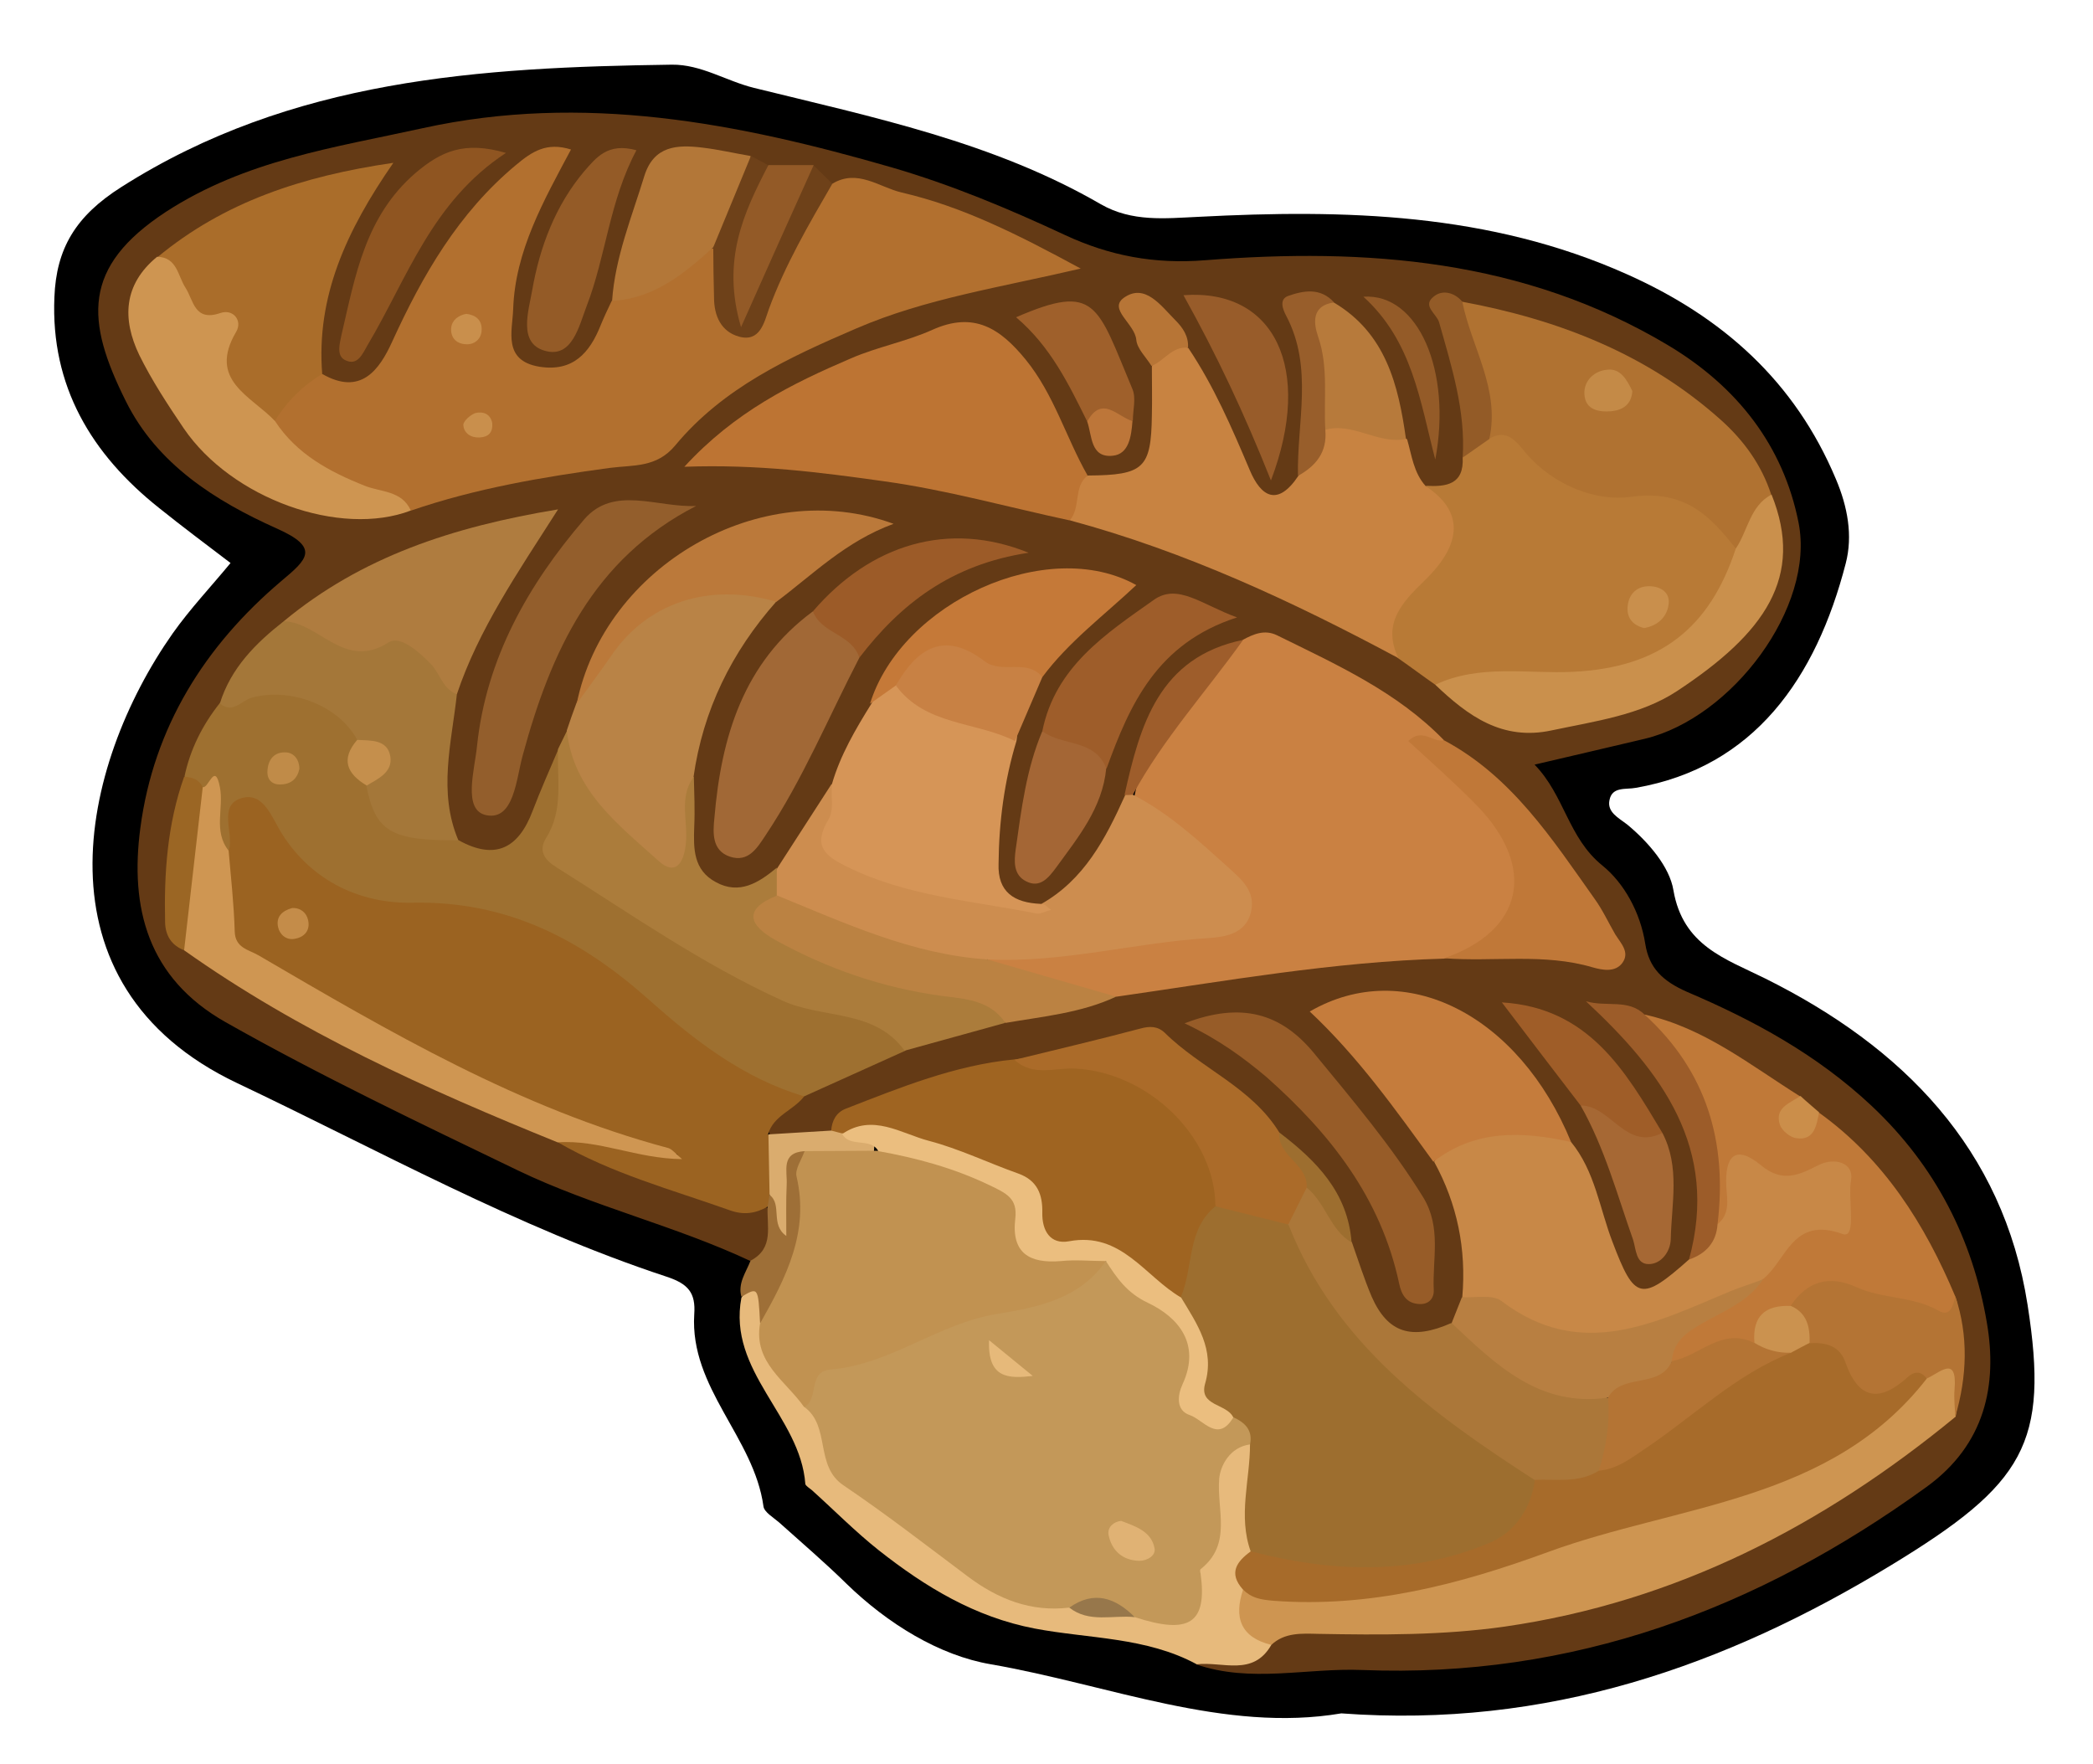 <?xml version="1.0" encoding="utf-8"?>
<!-- Generator: Adobe Illustrator 23.0.2, SVG Export Plug-In . SVG Version: 6.00 Build 0)  -->
<svg version="1.1" id="Camada_1" xmlns="http://www.w3.org/2000/svg" xmlns:xlink="http://www.w3.org/1999/xlink" x="0px" y="0px"
	 viewBox="0 0 55.02 46.37" style="enable-background:new 0 0 55.02 46.37;" xml:space="preserve">
<style type="text/css">
	.st0{fill:#643A15;}
	.st1{fill:#E7BA7C;}
	.st2{fill:#9E6F37;}
	.st3{fill:#B2702F;}
	.st4{fill:#CA8142;}
	.st5{fill:#9B6321;}
	.st6{fill:#9E7030;}
	.st7{fill:#B87A36;}
	.st8{fill:#C88341;}
	.st9{fill:#BD7433;}
	.st10{fill:#C88847;}
	.st11{fill:#9F6421;}
	.st12{fill:#CE9551;}
	.st13{fill:#CD8D4F;}
	.st14{fill:#B07231;}
	.st15{fill:#AB7C3B;}
	.st16{fill:#D69557;}
	.st17{fill:#C07938;}
	.st18{fill:#B98346;}
	.st19{fill:#AA6D2A;}
	.st20{fill:#AB7739;}
	.st21{fill:#C57C3C;}
	.st22{fill:#A47739;}
	.st23{fill:#AF7C3F;}
	.st24{fill:#CF9652;}
	.st25{fill:#CA904C;}
	.st26{fill:#935E2C;}
	.st27{fill:#A16836;}
	.st28{fill:#AB6B29;}
	.st29{fill:#975C28;}
	.st30{fill:#C07838;}
	.st31{fill:#BB793A;}
	.st32{fill:#BB8242;}
	.st33{fill:#C57938;}
	.st34{fill:#B87F41;}
	.st35{fill:#B37738;}
	.st36{fill:#B47434;}
	.st37{fill:#9E5D2A;}
	.st38{fill:#8F5521;}
	.st39{fill:#945B27;}
	.st40{fill:#9C5B28;}
	.st41{fill:#985C2A;}
	.st42{fill:#A46635;}
	.st43{fill:#C88144;}
	.st44{fill:#9C5C29;}
	.st45{fill:#9F5D28;}
	.st46{fill:#B77A3B;}
	.st47{fill:#9F602B;}
	.st48{fill:#A66834;}
	.st49{fill:#6E4119;}
	.st50{fill:#935A27;}
	.st51{fill:#935B27;}
	.st52{fill:#985E2B;}
	.st53{fill:#9E5D2B;}
	.st54{fill:#945B28;}
	.st55{fill:#9B6624;}
	.st56{fill:#B77536;}
	.st57{fill:#DAAC6E;}
	.st58{fill:#9D6E2F;}
	.st59{fill:#BD7639;}
	.st60{fill:#CB8E4A;}
	.st61{fill:#C39859;}
	.st62{fill:#C19251;}
	.st63{fill:#A76B2A;}
	.st64{fill:#97774B;}
	.st65{fill:#C98F4C;}
	.st66{fill:#C48C49;}
	.st67{fill:#C58F4C;}
	.st68{fill:#C08B48;}
	.st69{fill:#EBBE7F;}
	.st70{fill:#C48A47;}
	.st71{fill:#CB924F;}
	.st72{fill:#E0B274;}
	.st73{fill:#E6B97A;}
</style>
<g>
	<path d="M35.26,45.04c-3.07,0.52-6.1-0.75-9.21-1.29c-1.36-0.23-2.72-1.07-3.8-2.12c-0.57-0.56-1.18-1.08-1.77-1.61
		c-0.15-0.13-0.39-0.27-0.41-0.42c-0.25-1.82-1.94-3.11-1.82-5.05c0.04-0.56-0.15-0.8-0.73-0.99c-3.94-1.3-7.56-3.32-11.29-5.09
		c-5.43-2.58-4.13-8.35-1.69-11.82c0.46-0.65,1.01-1.23,1.52-1.85c-0.63-0.48-1.26-0.95-1.87-1.44c-1.79-1.42-2.86-3.21-2.76-5.55
		c0.05-1.27,0.55-2.13,1.77-2.9c4.47-2.84,9.42-3.14,14.46-3.21c0.77-0.01,1.43,0.43,2.16,0.61c3.12,0.77,6.29,1.42,9.12,3.06
		c0.82,0.47,1.69,0.37,2.56,0.33c3.85-0.2,7.65-0.11,11.27,1.51c2.51,1.12,4.41,2.81,5.49,5.38c0.31,0.73,0.45,1.49,0.26,2.22
		c-0.78,3.02-2.41,5.36-5.52,5.9c-0.26,0.05-0.62-0.04-0.69,0.32c-0.07,0.32,0.24,0.47,0.46,0.64c0.57,0.47,1.12,1.12,1.22,1.73
		c0.25,1.46,1.36,1.8,2.41,2.32c3.62,1.8,6.26,4.47,6.9,8.58c0.57,3.64-0.08,4.71-3.58,6.84C45.35,43.8,40.67,45.44,35.26,45.04z"/>
	<path class="st0" d="M19.73,33.15c-1.98-0.93-4.13-1.43-6.11-2.38c-2.59-1.25-5.18-2.48-7.69-3.9c-2.05-1.16-2.52-3.01-2.24-5.11
		c0.35-2.64,1.69-4.78,3.71-6.49c0.68-0.57,1.02-0.87-0.13-1.38c-1.61-0.72-3.14-1.69-3.96-3.34C2.25,8.43,2.15,7.02,4.36,5.57
		c2.09-1.36,4.43-1.69,6.75-2.2c4.23-0.93,8.28-0.14,12.33,1.03c1.58,0.46,3.08,1.09,4.56,1.78c1.16,0.54,2.34,0.77,3.69,0.66
		c4.22-0.33,8.36-0.03,12.15,2.23c1.83,1.09,3.04,2.65,3.44,4.67c0.44,2.22-1.75,5.13-4.04,5.68c-0.92,0.22-1.84,0.43-2.9,0.68
		c0.79,0.81,0.88,1.92,1.78,2.65c0.57,0.46,1,1.23,1.13,2.06c0.1,0.64,0.46,0.98,1.09,1.26c1.76,0.75,3.42,1.65,4.86,3
		c1.69,1.59,2.66,3.52,3.03,5.7c0.28,1.63-0.04,3.2-1.59,4.32c-4.43,3.21-9.3,5.03-14.83,4.81c-1.46-0.06-2.93,0.35-4.37-0.15
		c0.47-0.61,1.36-0.17,1.84-0.75c0.65-0.42,1.38-0.37,2.09-0.34c5.58,0.23,10.46-1.65,14.92-4.87c0.29-0.21,0.57-0.43,0.78-0.73
		c0.43-0.9,0.22-1.84,0.13-2.76c-0.79-1.87-1.87-3.52-3.45-4.82c-0.23-0.16-0.43-0.36-0.64-0.53c-1.3-0.73-2.51-1.63-3.95-2.08
		c-0.23-0.07-0.46-0.14-0.83-0.2c1.95,1.86,3.21,3.87,2.19,6.59c-1.19,1.26-1.84,1.13-2.43-0.49c-0.31-0.86-0.56-1.74-0.99-2.55
		c-0.55-1.26-1.5-2.23-2.34-3.29c-0.3-0.38-0.73-0.45-1.19-0.44c-0.82,0.02-1.65-0.08-2.63,0.1c1.12,1.35,2.2,2.56,3.01,3.96
		c0.68,1.07,0.95,2.23,0.73,3.49c-0.07,0.33-0.19,0.63-0.4,0.89c-1.07,0.6-1.77,0.45-2.37-0.54c-0.29-0.47-0.49-0.99-0.62-1.53
		c-0.08-1.32-0.97-2.13-1.85-2.95c-0.75-0.9-1.76-1.5-2.67-2.22c-0.43-0.34-0.87-0.35-1.35-0.21c-0.92,0.26-1.87,0.42-2.81,0.64
		c-1.67,0.43-3.41,0.67-4.81,1.82c-0.51,0.19-1.01,0.21-1.51-0.01c-0.43-0.79,0.35-0.93,0.7-1.3c0.85-0.6,1.85-0.88,2.81-1.23
		c0.87-0.3,1.75-0.55,2.64-0.78c0.99-0.25,2.01-0.39,2.99-0.69c2.71-0.6,5.46-0.93,8.23-1.04c1.23,0.11,2.48-0.07,3.7,0.16
		c0.26,0.05,0.59,0.19,0.75-0.13c0.12-0.23-0.08-0.46-0.2-0.66c-1.08-1.8-2.36-3.41-4.12-4.59c-1.11-1.02-2.42-1.74-3.75-2.43
		c-0.44-0.23-0.88-0.33-1.36-0.14c-2.04,0.5-2.44,2.24-2.93,3.9c-0.53,1.28-1.07,2.55-2.57,3c-1-0.02-1.31-0.67-1.31-1.51
		c0-1,0.13-1.99,0.45-2.94c0.32-0.59,0.4-1.29,0.82-1.83c0.6-0.93,1.42-1.64,2.33-2.22c-1.85-1.1-5.79,0.95-6.41,3.08
		c-0.32,0.74-0.69,1.46-1.06,2.18c-0.59,0.77-0.85,1.75-1.62,2.41c-1.46,0.8-2.37,0.33-2.45-1.28c-0.02-0.43-0.01-0.86-0.01-1.29
		c0.17-1.89,0.92-3.51,2.23-4.89c0.82-0.62,1.52-1.39,2.51-1.85c-3.75-0.33-6.24,1.27-7.28,4.63c-0.08,0.28-0.19,0.54-0.31,0.8
		c-0.1,0.22-0.19,0.44-0.28,0.66c-0.2,0.55-0.35,1.12-0.63,1.65c-0.59,1.13-1.21,1.28-2.36,0.57c-0.66-1.21-0.35-2.46-0.15-3.7
		c0.45-1.64,1.36-3.05,2.39-4.65c-2.45,0.44-4.54,1.26-6.38,2.68c-0.76,0.56-1.3,1.3-1.74,2.13c-0.34,0.65-0.7,1.29-0.88,2.01
		c-0.19,0.99-0.43,1.98-0.39,3C4.69,24,4.62,24.41,5,24.68c1.14,1.01,2.5,1.67,3.85,2.34c1.95,0.97,3.87,2,5.91,2.8
		c1.78,0.87,3.67,1.42,5.56,1.97C20.52,32.41,20.63,32.99,19.73,33.15z"/>
	<path class="st1" d="M33.42,43.24c-0.48,0.84-1.28,0.43-1.96,0.51c-1.33-0.72-2.84-0.67-4.26-0.94c-1.57-0.3-2.87-1.09-4.09-2.05
		c-0.62-0.49-1.18-1.06-1.77-1.59c-0.06-0.05-0.16-0.11-0.17-0.16c-0.13-1.78-2.05-2.95-1.68-4.9c0.15-0.15,0.08-0.59,0.4-0.45
		c0.37,0.15,0.32,0.59,0.37,0.94c-0.11,1.03,0.62,1.64,1.15,2.36c0.71,2.26,2.79,3.15,4.48,4.44c0.67,0.51,1.48,0.57,2.27,0.68
		c0.5,0.17,1.03,0.09,1.54,0.17c0.31,0.05,0.63,0.23,0.93,0.16c0.46-0.11,0.81-0.13,0.83-0.94c0.02-0.96,0.15-2.02,0.48-2.97
		c0.14-0.4,0.45-0.91,1.08-0.5c0.25,0.86-0.08,1.75,0.09,2.61C33,41,32.78,41.39,32.9,41.83C32.7,42.44,33.34,42.74,33.42,43.24z"/>
	<path class="st2" d="M19.98,34.78c-0.05-0.95-0.05-0.95-0.49-0.69c-0.1-0.36,0.12-0.64,0.24-0.95c0.63-0.33,0.42-0.91,0.45-1.43
		c-0.06-0.12-0.04-0.21,0.06-0.3c0.33,0.04,0.32,0.27,0.29,0.51c0.12-0.34-0.16-0.64-0.11-0.97c0.06-0.43,0.06-0.93,0.74-0.74
		c0.42,1.28,0.14,2.5-0.36,3.68C20.64,34.27,20.56,34.78,19.98,34.78z"/>
	<path class="st3" d="M8.47,9.83c1.01,0.58,1.5-0.1,1.84-0.85c0.8-1.75,1.74-3.38,3.25-4.64c0.43-0.36,0.81-0.61,1.45-0.41
		c-0.72,1.35-1.47,2.67-1.52,4.2c-0.02,0.57-0.28,1.35,0.69,1.51c0.88,0.14,1.32-0.36,1.61-1.09c0.09-0.22,0.19-0.43,0.29-0.64
		c0.94-0.41,1.67-1.24,2.74-1.39c0.29,0.38,0.19,0.84,0.25,1.26c0.03,0.24,0.07,0.5,0.33,0.58c0.38,0.12,0.47-0.23,0.57-0.46
		c0.39-0.91,0.76-1.83,1.35-2.64c0.15-0.2,0.33-0.34,0.56-0.43c0.66-0.4,1.23,0.09,1.82,0.23c1.6,0.37,3.05,1.1,4.71,2
		c-2.14,0.5-4.08,0.79-5.89,1.57c-1.77,0.76-3.51,1.56-4.77,3.08c-0.49,0.59-1.1,0.51-1.72,0.59c-1.77,0.24-3.53,0.54-5.22,1.12
		c-1.04-0.26-2.05-0.56-2.9-1.25c-0.37-0.3-0.75-0.58-0.81-1.11C7.31,10.38,7.64,9.82,8.47,9.83z"/>
	<path class="st4" d="M32.67,16.82c0.28-0.15,0.57-0.28,0.9-0.12c1.56,0.77,3.15,1.48,4.39,2.76c-0.3,0.2-0.18,0.35,0.04,0.53
		c0.52,0.43,1.01,0.9,1.42,1.44c0.83,1.11,0.79,1.75,0.22,2.96c-0.39,0.83-1.09,0.62-1.68,0.81c-2.9,0.08-5.75,0.59-8.61,1
		c-1.21-0.05-2.42-0.11-3.44-0.89c0.24-0.43,0.67-0.36,1.05-0.4c1.46-0.13,2.9-0.38,4.36-0.52c0.43-0.04,0.94-0.07,1.08-0.58
		c0.13-0.5-0.32-0.77-0.63-1.06c-0.64-0.59-1.41-1.03-1.97-1.71C30.13,19.21,31.32,17.96,32.67,16.82z"/>
	<path class="st5" d="M20.23,31.41c-0.02,0.1-0.03,0.21-0.05,0.31c-0.32,0.18-0.63,0.23-1.01,0.09c-1.52-0.54-3.09-0.96-4.5-1.78
		c1.15-0.61,2.05,0.36,3.16,0.32c-2.71-0.38-5.07-1.63-7.44-2.83c-1.28-0.65-2.48-1.46-3.74-2.13c-0.51-0.27-0.74-0.68-0.79-1.25
		c-0.05-0.6-0.16-1.19-0.15-1.79c0-0.16-0.02,0.04,0-0.12C5.78,21.7,5.55,21,6.26,20.78c0.66-0.2,1.02,0.35,1.32,0.82
		c0.57,0.91,1.44,1.35,2.41,1.67c0.42,0.14,0.86,0.21,1.3,0.19c2.14-0.12,3.86,0.89,5.46,2.12c1.23,0.94,2.3,2.11,3.8,2.67
		c0.26,0.1,0.48,0.29,0.59,0.57c-0.28,0.37-0.81,0.5-0.95,1C20.55,30.34,20.5,30.87,20.23,31.41z"/>
	<path class="st6" d="M21.14,28.82c-1.59-0.47-2.87-1.46-4.08-2.54c-1.78-1.58-3.71-2.6-6.21-2.55c-1.34,0.03-2.63-0.54-3.43-1.8
		c-0.27-0.42-0.48-1.12-1.07-0.95c-0.63,0.19-0.2,0.91-0.33,1.37c-0.51-0.03-0.42-0.45-0.5-0.77c-0.07-0.28,0.17-0.64-0.22-0.83
		c-0.19-0.06-0.33-0.18-0.45-0.34C5,19.7,5.32,19.06,5.78,18.48c1.58-0.86,3.05-0.55,3.78,0.8c-0.08,0.5-0.04,0.97,0.27,1.4
		c0.33,1.13,1.46,0.98,2.23,1.41c0.96,0.53,1.57,0.21,1.94-0.77c0.21-0.55,0.45-1.09,0.68-1.63c0.49,0.56,0.35,1.22,0.18,1.82
		c-0.18,0.64-0.04,1.05,0.52,1.41c2.32,1.47,4.55,3.11,7.31,3.71c0.5,0.11,1.15,0.21,1.11,0.99C22.91,28.02,22.03,28.42,21.14,28.82
		z"/>
	<path class="st7" d="M37.73,18c-0.33-0.23-0.65-0.47-0.98-0.7c-0.74-0.8-0.35-1.44,0.3-2.03c0.8-0.72,1.08-1.53,0.43-2.5
		c0.54,0.03,1.01-0.03,0.97-0.75c0.18-0.31,0.34-0.64,0.72-0.75c0.44-0.16,0.77,0.06,1.06,0.34c0.88,0.84,1.95,1.14,3.14,1.14
		c1.31,0,1.95,0.52,2.38,1.84c-0.47,2.01-1.64,3.13-3.77,3.29C40.56,18,39.15,18.22,37.73,18z"/>
	<path class="st8" d="M37.48,12.78c0.97,0.64,1,1.48-0.03,2.48c-0.61,0.59-1.12,1.14-0.69,2.04c-2.76-1.48-5.59-2.8-8.63-3.62
		c-0.11-0.5-0.26-1.02,0.47-1.18c1.47-0.01,1.66-0.19,1.68-1.58c0.01-0.43,0-0.86,0-1.29c0.18-0.45,0.42-0.76,0.96-0.48
		c0.67,1,1.14,2.09,1.61,3.2c0.3,0.72,0.74,0.97,1.28,0.16c0.3-0.38,0.36-0.88,0.64-1.27c0.81-0.45,1.52-0.13,2.22,0.31
		C37.11,11.96,37.16,12.43,37.48,12.78z"/>
	<path class="st9" d="M28.59,12.5c-0.38,0.3-0.17,0.84-0.47,1.18c-1.63-0.35-3.23-0.8-4.89-1.03c-1.65-0.23-3.3-0.45-5.24-0.38
		c1.33-1.45,2.84-2.19,4.38-2.85c0.69-0.3,1.45-0.44,2.14-0.75c1.09-0.49,1.78-0.04,2.45,0.78C27.71,10.37,28.02,11.5,28.59,12.5z"
		/>
	<path class="st10" d="M41.3,30.02c0.63,0.77,0.75,1.75,1.09,2.63c0.58,1.53,0.75,1.58,2.02,0.45c0.33-0.31,0.41-0.75,0.59-1.13
		c0.1-0.27,0.08-0.55,0.11-0.82c0.13-1.07,0.29-1.2,1.26-0.82c0.48,0.19,0.91,0.17,1.38,0.04c0.64-0.17,1.17,0.04,1.19,0.75
		c0.01,0.63,0.36,1.57-0.82,1.59c-0.84,0.02-1.15,0.78-1.75,1.12c-0.45,0.26-0.93,0.46-1.39,0.7c-2.27,1.17-4.44,0.96-6.54-0.43
		c0.11-1.26-0.13-2.45-0.74-3.56C38.44,29.36,39.84,29.16,41.3,30.02z"/>
	<path class="st11" d="M21.85,29.72c0.02-0.26,0.13-0.47,0.37-0.57c1.44-0.56,2.88-1.15,4.44-1.3c1.83-0.25,3.44,0.17,4.76,1.54
		c0.63,0.65,0.98,1.34,0.73,2.25c-0.56,0.76-0.33,1.86-1.1,2.53c-0.53-0.08-1.01-0.3-1.35-0.7c-0.35-0.41-0.77-0.52-1.27-0.52
		c-0.73,0-1.21-0.34-1.36-1.07c-0.06-0.28-0.1-0.6-0.39-0.7c-1.49-0.51-2.87-1.42-4.54-1.26C22.02,29.9,21.92,29.83,21.85,29.72z"/>
	<path class="st12" d="M33.42,43.24c-0.81-0.2-0.99-0.72-0.74-1.46c5.29,0.24,9.99-2.07,14.89-3.45c1.28-0.36,1.9-1.67,2.97-2.35
		c1.06-0.36,1.09-0.32,0.87,1.26c-3.48,2.86-7.35,4.87-11.86,5.52c-1.62,0.23-3.26,0.22-4.9,0.19
		C34.22,42.94,33.77,42.91,33.42,43.24z"/>
	<path class="st13" d="M29.78,20.89c0.97,0.5,1.75,1.23,2.55,1.95c0.32,0.29,0.67,0.59,0.56,1.11c-0.13,0.62-0.72,0.68-1.13,0.71
		c-1.94,0.12-3.84,0.66-5.8,0.56c-0.34,0.32-0.73,0.25-1.12,0.16c-1.59-0.37-3.19-0.72-4.48-1.81c-0.13-0.27-0.07-0.52,0.08-0.76
		c0.47-0.73,0.95-1.47,1.42-2.2c0.18,0.12,0.29,0.32,0.24,0.51c-0.38,1.25,0.46,1.59,1.38,1.85c1.17,0.33,2.4,0.42,3.53,0.93
		c0.09,0.04,0.32,0.12,0.35-0.13c1.14-0.64,1.7-1.72,2.21-2.85C29.62,20.79,29.7,20.78,29.78,20.89z"/>
	<path class="st14" d="M45.63,14.42c-0.7-0.89-1.36-1.55-2.75-1.36c-0.91,0.13-2.03-0.29-2.76-1.14c-0.24-0.28-0.49-0.68-0.98-0.38
		c-0.45-1.09-0.52-2.29-0.98-3.38c-0.07-0.17,0.08-0.27,0.27-0.23c2.53,0.47,4.87,1.37,6.82,3.12c0.6,0.54,1.06,1.18,1.31,1.95
		C46.27,13.48,46.28,14.17,45.63,14.42z"/>
	<path class="st15" d="M20.42,22.81c0,0.24,0,0.49,0,0.73c-0.21,0.63,0.13,0.94,0.65,1.19c1.26,0.6,2.59,0.96,3.96,1.2
		c0.57,0.1,1.32,0.07,1.39,0.96c-0.88,0.24-1.76,0.49-2.64,0.73c-0.79-1.1-2.16-0.83-3.22-1.32c-2.11-0.96-3.99-2.28-5.93-3.5
		c-0.31-0.19-0.49-0.43-0.27-0.78c0.46-0.73,0.28-1.54,0.31-2.33c0.08-0.16,0.16-0.33,0.24-0.49c0.6,0.83,1.01,1.81,1.82,2.48
		c0.24,0.2,0.42,0.59,0.76,0.5c0.39-0.11,0.2-0.54,0.26-0.83c0.08-0.35-0.1-0.84,0.49-0.93c0.01,0.44,0.03,0.87,0.01,1.31
		c-0.02,0.57-0.03,1.14,0.57,1.46C19.44,23.53,19.95,23.2,20.42,22.81z"/>
	<path class="st16" d="M27.35,23.76c0.04,0.01,0.08,0.01,0.12,0.03c0.06,0.04,0.1,0.09,0.16,0.13c-0.14,0.03-0.28,0.12-0.4,0.09
		c-1.67-0.33-3.39-0.45-4.95-1.22c-0.6-0.29-0.92-0.55-0.5-1.25c0.15-0.24,0.06-0.62,0.09-0.93c0.22-0.76,0.62-1.44,1.03-2.1
		c0.18-0.32,0.34-0.66,0.81-0.54c0.77,0.4,1.55,0.79,2.42,0.97c0.27,0.06,0.69,0.04,0.59,0.54c-0.32,1.05-0.46,2.13-0.47,3.22
		C26.22,23.46,26.67,23.73,27.35,23.76z"/>
	<path class="st17" d="M46.35,33.62c0.62-0.5,0.77-1.66,2.09-1.18c0.38,0.13,0.13-0.92,0.22-1.42c0.08-0.45-0.43-0.61-0.86-0.39
		c-0.51,0.26-0.95,0.47-1.51,0c-0.68-0.56-0.95-0.23-0.91,0.56c0.02,0.34,0.11,0.72-0.23,0.99C45.09,32.12,45,32.06,45,32
		c0.02-1.88-0.5-3.57-1.77-4.99c-0.08-0.09-0.03-0.23,0-0.34c1.56,0.34,2.78,1.33,4.09,2.15c0,0.19-0.19,0.43-0.04,0.56
		c0.16,0.14,0.35-0.08,0.54-0.13c1.71,1.23,2.78,2.93,3.58,4.83c0.23,0.65-0.18,0.7-0.62,0.59c-0.62-0.15-1.25-0.26-1.85-0.46
		c-0.62-0.2-1.17-0.13-1.7,0.23c-0.48,0.16-0.8,0.51-1.09,0.91c-0.77,0.05-1.43,0.7-2.26,0.43c-0.21-0.66,0.23-0.95,0.71-1.17
		C45.21,34.32,45.78,33.98,46.35,33.62z"/>
	<path class="st18" d="M18.23,20.43c-0.39,0.54-0.14,1.16-0.2,1.74c-0.05,0.51-0.27,0.87-0.72,0.46c-1.05-0.95-2.24-1.84-2.41-3.43
		c0.08-0.24,0.16-0.47,0.25-0.71c0.23-0.54,0.53-1.05,0.84-1.55c0.75-1.24,2.83-1.98,4.2-1.49c0.16,0.06,0.24,0.18,0.22,0.36
		C19.23,17.14,18.48,18.67,18.23,20.43z"/>
	<path class="st19" d="M8.47,9.83c-0.51,0.31-0.93,0.72-1.24,1.23c-0.98-0.04-1.43-0.84-1.49-1.53C5.69,8.84,5.4,8.56,4.97,8.17
		c-0.4-0.36-0.58-0.93-0.83-1.41c1.75-1.45,3.8-2.13,6.2-2.48C9.1,6.07,8.31,7.8,8.47,9.83z"/>
	<path class="st20" d="M35.54,32.66c0.17,0.48,0.32,0.96,0.52,1.43c0.42,0.95,1.05,1.15,2.09,0.69c0.21,0.01,0.41,0.06,0.55,0.2
		c1.04,1,2.39,1.36,3.69,1.81c0.3,0.68,0.17,1.32-0.22,1.93c-0.46,0.51-1.05,0.52-1.66,0.46c-0.76-0.17-1.42-0.53-1.97-1.08
		c-0.62-0.62-1.28-1.23-2.01-1.7c-1.56-1-2.18-2.58-2.83-4.17c0.03-0.45,0.2-0.81,0.59-1.06C35.17,31.28,35.13,32.16,35.54,32.66z"
		/>
	<path class="st21" d="M41.3,30.02c-1.27-0.28-2.51-0.34-3.62,0.52c-1-1.38-1.99-2.77-3.25-3.95C36.93,25.14,39.93,26.68,41.3,30.02
		z"/>
	<path class="st22" d="M9.39,19.45c-0.47-0.89-1.73-1.39-2.77-1.11c-0.27,0.07-0.5,0.44-0.84,0.15c0.29-0.93,0.94-1.58,1.68-2.16
		c1.06-0.12,2.01,0.47,3.1,0.4c0.79-0.05,1.2,0.78,1.45,1.52c-0.14,1.28-0.5,2.57,0.04,3.84c-1.78,0.01-2.18-0.23-2.42-1.44
		C9.85,20.19,9.82,19.78,9.39,19.45z"/>
	<path class="st12" d="M4.13,6.75c0.53,0.01,0.54,0.5,0.75,0.82C5.09,7.9,5.11,8.46,5.79,8.23c0.34-0.12,0.59,0.2,0.42,0.49
		C5.45,10,6.61,10.41,7.23,11.07c0.57,0.87,1.43,1.33,2.36,1.7c0.42,0.17,0.97,0.12,1.21,0.65c-1.86,0.71-4.71-0.31-5.97-2.16
		C4.41,10.64,3.99,10,3.66,9.33C3.21,8.39,3.24,7.48,4.13,6.75z"/>
	<path class="st23" d="M12.01,18.25c-0.38-0.14-0.44-0.55-0.69-0.8c-0.31-0.32-0.8-0.76-1.11-0.56c-1.16,0.74-1.81-0.53-2.75-0.56
		c2.04-1.69,4.43-2.48,7.21-2.94C13.59,15.08,12.58,16.55,12.01,18.25z"/>
	<path class="st24" d="M5.33,20.69c0.15,0.05,0.32-0.68,0.45,0c0.11,0.55-0.18,1.16,0.23,1.67c0.06,0.71,0.14,1.41,0.16,2.12
		c0.01,0.44,0.36,0.48,0.62,0.63c3.44,2.01,6.88,4.03,10.78,5.07c0.1,0.03,0.18,0.14,0.36,0.29c-1.19-0.01-2.19-0.52-3.27-0.44
		c-3.43-1.39-6.79-2.9-9.82-5.05C4.46,23.48,4.65,22.05,5.33,20.69z"/>
	<path class="st25" d="M45.63,14.42C45.95,13.95,46,13.3,46.57,13c0.87,2.17-0.18,3.65-2.49,5.17c-0.96,0.63-2.16,0.79-3.29,1.03
		c-1.3,0.28-2.2-0.38-3.06-1.2c1.16-0.55,2.44-0.28,3.62-0.34C43.66,17.55,44.95,16.49,45.63,14.42z"/>
	<path class="st26" d="M18.3,13.3c-2.71,1.39-3.82,3.83-4.56,6.56c-0.17,0.62-0.23,1.71-0.95,1.57c-0.64-0.12-0.31-1.2-0.25-1.82
		c0.24-2.3,1.35-4.25,2.82-5.96C16.14,12.75,17.28,13.35,18.3,13.3z"/>
	<path class="st27" d="M22.59,17.29c-0.81,1.56-1.48,3.19-2.46,4.66c-0.22,0.33-0.45,0.73-0.94,0.57c-0.48-0.16-0.45-0.63-0.41-1.02
		c0.18-2.13,0.76-4.08,2.59-5.43C21.97,16.29,22.72,16.35,22.59,17.29z"/>
	<path class="st28" d="M34.35,31.22c-0.16,0.32-0.32,0.64-0.48,0.96c-0.76,0.33-1.35-0.04-1.92-0.48c-0.01-1.81-1.76-3.51-3.68-3.61
		c-0.53-0.03-1.12,0.22-1.6-0.23c1.1-0.27,2.21-0.53,3.3-0.82c0.25-0.07,0.46-0.07,0.65,0.11c0.95,0.94,2.28,1.43,3.01,2.62
		C33.75,30.32,34.69,30.46,34.35,31.22z"/>
	<path class="st29" d="M31.14,26.9c1.51-0.58,2.54-0.25,3.39,0.77c1.01,1.23,2.04,2.44,2.88,3.8c0.49,0.8,0.24,1.63,0.28,2.44
		c0.01,0.22-0.13,0.38-0.37,0.37c-0.34-0.01-0.48-0.24-0.54-0.54c-0.48-2.25-1.81-3.94-3.49-5.43C32.68,27.8,32.05,27.33,31.14,26.9
		z"/>
	<path class="st30" d="M37.96,25.19c2.09-0.72,2.45-2.39,0.85-4.03c-0.57-0.58-1.18-1.12-1.79-1.68c0.37-0.36,0.65,0.05,0.94-0.02
		c1.78,0.95,2.84,2.59,3.96,4.17c0.21,0.29,0.36,0.62,0.54,0.93c0.15,0.24,0.39,0.47,0.19,0.75c-0.19,0.26-0.53,0.19-0.78,0.12
		C40.59,25.05,39.26,25.29,37.96,25.19z"/>
	<path class="st31" d="M20.41,15.82c-1.77-0.52-3.4,0.02-4.35,1.43c-0.29,0.42-0.6,0.83-0.9,1.25c0.73-3.62,4.84-6.01,8.33-4.73
		C22.23,14.23,21.37,15.1,20.41,15.82z"/>
	<path class="st32" d="M26.43,26.89c-0.4-0.6-1.05-0.63-1.67-0.71c-1.55-0.21-3-0.71-4.36-1.46c-0.69-0.38-0.9-0.81,0.03-1.18
		c1.79,0.73,3.55,1.55,5.52,1.68c1.13,0.33,2.26,0.65,3.39,0.98C28.42,26.63,27.41,26.72,26.43,26.89z"/>
	<path class="st33" d="M23.55,18.02c-0.23,0.16-0.45,0.32-0.68,0.48c0.83-2.67,4.67-4.42,7-3.12c-0.85,0.8-1.78,1.49-2.47,2.42
		c-0.43,0.03-0.93,0.15-1.28-0.08C25.15,17.12,24.35,17.42,23.55,18.02z"/>
	<path class="st34" d="M42.27,36.74c-1.81,0.26-2.95-0.87-4.11-1.96c0.09-0.23,0.18-0.45,0.27-0.68c0.35,0.02,0.81-0.08,1.04,0.1
		c2.09,1.59,4.04,0.57,6-0.25c0.29-0.12,0.59-0.21,0.88-0.32c-0.38,0.57-1,0.82-1.57,1.14c-0.42,0.24-0.8,0.48-0.83,1.02
		C43.8,36.82,42.92,36.57,42.27,36.74z"/>
	<path class="st35" d="M18.75,6.5c-0.77,0.7-1.56,1.35-2.66,1.41c0.08-1.15,0.52-2.21,0.85-3.29c0.25-0.79,0.86-0.82,1.52-0.74
		c0.43,0.05,0.85,0.15,1.27,0.22C19.88,5.09,19.46,5.86,18.75,6.5z"/>
	<path class="st36" d="M47.07,34.33c0.44-0.66,1.02-0.82,1.74-0.49c0.69,0.31,1.48,0.23,2.16,0.62c0.3,0.17,0.38-0.15,0.43-0.39
		c0.35,1.05,0.31,2.11,0,3.17c-0.01-0.24-0.04-0.48-0.02-0.71c0.08-0.95-0.41-0.42-0.74-0.29c-0.23-0.07-0.38,0.07-0.52,0.21
		c-0.69,0.65-1.27,0.58-1.72-0.26c-0.2-0.37-0.55-0.57-0.88-0.79C47.27,35.08,47.1,34.74,47.07,34.33z"/>
	<path class="st37" d="M27.4,19.22c0.34-1.69,1.67-2.56,2.93-3.45c0.63-0.45,1.27,0.13,2.19,0.46c-2.11,0.68-2.82,2.29-3.43,3.97
		C28.46,19.98,27.8,19.83,27.4,19.22z"/>
	<path class="st38" d="M13.3,4.02c-1.95,1.28-2.59,3.29-3.63,5.04C9.53,9.3,9.4,9.64,9.06,9.46C8.84,9.34,8.93,9.03,8.98,8.79
		c0.36-1.54,0.62-3.1,1.94-4.24C11.59,3.98,12.2,3.7,13.3,4.02z"/>
	<path class="st39" d="M16.73,3.95c-0.71,1.33-0.8,2.78-1.31,4.1c-0.2,0.52-0.38,1.38-1.1,1.17c-0.71-0.2-0.42-1.06-0.33-1.59
		c0.2-1.14,0.61-2.23,1.37-3.13C15.67,4.15,15.97,3.74,16.73,3.95z"/>
	<path class="st40" d="M22.59,17.29c-0.19-0.62-1-0.63-1.22-1.22c1.52-1.77,3.57-2.39,5.67-1.54C25,14.84,23.67,15.88,22.59,17.29z"
		/>
	<path class="st41" d="M31.11,7.76c2.39-0.18,3.42,1.92,2.3,4.87C32.71,10.87,31.99,9.34,31.11,7.76z"/>
	<path class="st42" d="M27.4,19.22c0.52,0.4,1.39,0.2,1.68,0.98c-0.1,1.04-0.74,1.81-1.32,2.61c-0.18,0.24-0.41,0.55-0.78,0.36
		c-0.35-0.17-0.32-0.54-0.28-0.84C26.85,21.27,26.98,20.21,27.4,19.22z"/>
	<path class="st43" d="M23.55,18.02c0.56-0.98,1.27-1.45,2.33-0.64c0.45,0.35,1.12-0.08,1.52,0.42c-0.24,0.56-0.48,1.12-0.72,1.68
		C25.65,18.96,24.33,19.08,23.55,18.02z"/>
	<path class="st44" d="M43.23,26.67c1.64,1.49,2.18,3.36,1.92,5.51c-0.03,0.48-0.31,0.78-0.75,0.93c0.8-2.92-0.71-4.93-2.71-6.79
		C42.23,26.48,42.8,26.25,43.23,26.67z"/>
	<path class="st45" d="M41.55,29.06c-0.69-0.9-1.38-1.8-2.07-2.71c2.28,0.14,3.24,1.79,4.22,3.43c-0.48,0.63-0.95,0.21-1.4-0.03
		C42,29.59,41.91,29.18,41.55,29.06z"/>
	<path class="st46" d="M36.96,11.54c-0.74,0.15-1.39-0.45-2.13-0.24c-0.41-0.88-0.33-1.85-0.48-2.77c-0.06-0.36,0.1-0.84,0.71-0.58
		C36.43,8.76,36.76,10.12,36.96,11.54z"/>
	<path class="st47" d="M28.58,11.08c-0.49-0.99-0.97-1.98-1.87-2.74c2.12-0.92,2.13-0.32,3.06,1.89c0.1,0.24,0.01,0.55,0.01,0.83
		C29.37,11.25,28.97,10.93,28.58,11.08z"/>
	<path class="st48" d="M41.55,29.06c0.8,0,1.19,1.21,2.15,0.72c0.47,0.9,0.24,1.86,0.22,2.8c-0.01,0.31-0.24,0.65-0.58,0.65
		c-0.34,0-0.33-0.39-0.41-0.64C42.51,31.4,42.18,30.17,41.55,29.06z"/>
	<path class="st49" d="M18.75,6.5c0.33-0.8,0.66-1.6,0.99-2.4c0.15,0.08,0.31,0.16,0.46,0.25c0.19,0.72-0.41,1.25-0.48,1.92
		c-0.05,0.43-0.25,0.83-0.11,1.32c0.53-1.15,0.9-2.34,1.78-3.24c0.16,0.16,0.33,0.32,0.49,0.48c-0.62,1.07-1.24,2.13-1.67,3.3
		c-0.12,0.34-0.23,0.87-0.78,0.72c-0.47-0.13-0.66-0.54-0.66-1.03C18.76,7.38,18.75,6.94,18.75,6.5z"/>
	<path class="st50" d="M21.39,4.34c-0.6,1.33-1.2,2.66-1.91,4.26c-0.52-1.76,0.07-3.01,0.72-4.26C20.59,4.34,20.99,4.34,21.39,4.34z
		"/>
	<path class="st51" d="M38.44,7.93c0.24,1.2,1,2.3,0.71,3.61c-0.23,0.16-0.47,0.33-0.7,0.49c0.08-1.23-0.29-2.39-0.62-3.56
		c-0.07-0.23-0.47-0.44-0.12-0.69C37.92,7.62,38.23,7.68,38.44,7.93z"/>
	<path class="st52" d="M35.07,7.95c-0.6,0.08-0.54,0.55-0.42,0.9c0.28,0.81,0.14,1.64,0.19,2.46c0.05,0.58-0.25,0.94-0.72,1.2
		c-0.03-1.41,0.41-2.85-0.31-4.21c-0.09-0.17-0.19-0.43,0.05-0.52C34.26,7.64,34.71,7.55,35.07,7.95z"/>
	<path class="st53" d="M29.78,20.89c-0.07,0.01-0.15,0.01-0.22,0.01c0.41-1.84,0.9-3.62,3.12-4.08
		C31.71,18.18,30.58,19.42,29.78,20.89z"/>
	<path class="st54" d="M37.73,12.08c-0.4-1.53-0.6-3.11-1.89-4.28C37.28,7.7,38.17,9.75,37.73,12.08z"/>
	<path class="st55" d="M5.33,20.69c-0.16,1.43-0.33,2.86-0.49,4.29c-0.33-0.13-0.49-0.38-0.5-0.73c-0.03-1.3,0.06-2.59,0.5-3.83
		C5.06,20.43,5.23,20.49,5.33,20.69z"/>
	<path class="st56" d="M31.23,9.14c-0.42-0.04-0.63,0.35-0.96,0.48c-0.14-0.23-0.38-0.45-0.4-0.69c-0.04-0.42-0.74-0.8-0.33-1.1
		c0.56-0.4,0.98,0.21,1.36,0.59C31.09,8.61,31.25,8.84,31.23,9.14z"/>
	<path class="st57" d="M21.85,29.72c0.09,0.02,0.18,0.05,0.27,0.07c0.9,0.06,0.9,0.06,0.84,0.6c-0.63,0.25-1.24,0.33-1.81-0.13
		c-0.63,0.04-0.45,0.52-0.47,0.88c-0.02,0.43-0.01,0.86-0.01,1.35c-0.43-0.3-0.1-0.82-0.44-1.08c-0.01-0.53-0.02-1.06-0.03-1.59
		C20.75,29.79,21.3,29.75,21.85,29.72z"/>
	<path class="st58" d="M34.35,31.22c0.04-0.62-0.77-0.82-0.72-1.45c0.97,0.74,1.8,1.57,1.9,2.89
		C34.96,32.33,34.85,31.62,34.35,31.22z"/>
	<path class="st59" d="M28.58,11.08c0.39-0.7,0.79-0.13,1.19-0.01c-0.03,0.39-0.09,0.87-0.52,0.91
		C28.66,12.04,28.71,11.45,28.58,11.08z"/>
	<path class="st60" d="M47.82,29.24c-0.07,0.34-0.12,0.75-0.6,0.68c-0.16-0.02-0.38-0.2-0.43-0.35c-0.15-0.45,0.26-0.57,0.54-0.76
		C47.49,28.96,47.66,29.1,47.82,29.24z"/>
	<path class="st61" d="M32.86,37.97c-0.53,0.07-0.78,0.56-0.81,0.9c-0.07,0.82,0.35,1.72-0.49,2.38c-0.02,0.02-0.01,0.08,0,0.11
		c0.18,1.31-0.29,1.62-1.73,1.15c-0.54-0.33-1.13-0.25-1.72-0.25c-1.01,0.12-1.87-0.22-2.67-0.82c-1.08-0.81-2.15-1.64-3.26-2.39
		c-0.77-0.51-0.34-1.55-1.03-2.06c-0.14-1,0.54-1.2,1.29-1.5c2.16-0.86,4.49-1.25,6.54-2.39c0.75,0.45,1.49,0.92,2.11,1.56
		c0.35,0.37,0.49,0.84,0.37,1.32c-0.24,1.02,0.22,1.3,1.13,1.18C32.95,37.33,33.21,37.55,32.86,37.97z"/>
	<path class="st58" d="M32.86,37.97c0.08-0.38-0.14-0.58-0.45-0.72c-0.7-0.04-1.17-0.33-0.94-1.09c0.24-0.8-0.55-1.33-0.43-2.06
		c0.34-0.79,0.15-1.77,0.91-2.39c0.64,0.16,1.28,0.32,1.92,0.48c1.23,3.14,3.8,4.99,6.48,6.72c0.37,1.07-0.4,1.59-1.13,1.94
		c-1.91,0.93-3.95,0.72-5.96,0.44c-0.23-0.03-0.45-0.19-0.38-0.5C32.54,39.85,32.86,38.91,32.86,37.97z"/>
	<path class="st62" d="M29.07,33.15c-0.69,1-1.81,1.22-2.86,1.39c-1.55,0.25-2.8,1.33-4.37,1.46c-0.62,0.05-0.3,0.78-0.7,0.99
		c-0.48-0.69-1.34-1.17-1.16-2.2c0.68-1.2,1.3-2.4,0.96-3.86c-0.05-0.19,0.13-0.44,0.21-0.67c0.64,0,1.29-0.01,1.93-0.01
		c1.45-0.36,3.59,0.67,3.94,1.95c0.13,0.48,0.41,0.62,0.83,0.69C28.25,32.95,28.72,32.77,29.07,33.15z"/>
	<path class="st63" d="M32.88,40.78c2.11,0.55,4.22,0.64,6.27-0.22c0.67-0.28,1.09-0.89,1.2-1.66c0.57-0.02,1.16,0.09,1.68-0.24
		c1.61-1.11,2.99-2.56,4.88-3.25c0.21-0.08,0.42-0.13,0.65-0.1c0.42-0.03,0.8,0.06,0.95,0.5c0.35,0.99,0.9,1.06,1.64,0.39
		c0.16-0.15,0.35-0.17,0.5,0.04c-2.53,3.25-6.52,3.3-9.96,4.56c-2.32,0.85-4.69,1.47-7.21,1.28c-0.35-0.03-0.58-0.07-0.81-0.3
		C32.29,41.35,32.51,41.05,32.88,40.78z"/>
	<path class="st64" d="M28.11,42.26c0.65-0.46,1.21-0.26,1.72,0.25C29.25,42.45,28.63,42.67,28.11,42.26z"/>
	<path class="st65" d="M12.26,8.25c0.25,0.03,0.42,0.17,0.4,0.44c-0.01,0.21-0.17,0.36-0.38,0.36c-0.27,0-0.44-0.16-0.42-0.43
		C11.88,8.42,12.04,8.29,12.26,8.25z"/>
	<path class="st65" d="M12.94,11.12c0.02,0.25-0.1,0.37-0.34,0.38c-0.23,0.01-0.41-0.12-0.42-0.33c0-0.1,0.18-0.26,0.31-0.31
		C12.69,10.81,12.89,10.87,12.94,11.12z"/>
	<path class="st66" d="M7.68,23.87C7.91,23.86,8.06,24,8.1,24.19c0.06,0.27-0.1,0.45-0.36,0.49c-0.22,0.04-0.39-0.12-0.43-0.31
		C7.25,24.1,7.42,23.94,7.68,23.87z"/>
	<path class="st67" d="M9.39,19.45c0.35,0.02,0.79-0.02,0.87,0.43c0.07,0.42-0.32,0.59-0.62,0.77C9.12,20.34,8.95,19.96,9.39,19.45z
		"/>
	<path class="st68" d="M7.87,20.21c-0.05,0.25-0.21,0.4-0.47,0.41c-0.23,0.02-0.38-0.11-0.37-0.34c0.01-0.31,0.18-0.53,0.51-0.5
		C7.73,19.8,7.87,19.97,7.87,20.21z"/>
	<path class="st65" d="M43.22,16.51c-0.32-0.08-0.47-0.29-0.43-0.6c0.04-0.31,0.25-0.5,0.56-0.5c0.31,0,0.57,0.17,0.51,0.5
		C43.81,16.23,43.57,16.45,43.22,16.51z"/>
	<path class="st69" d="M29.07,33.15c-0.4,0-0.79-0.04-1.18,0c-0.83,0.07-1.31-0.21-1.2-1.12c0.06-0.53-0.23-0.66-0.69-0.88
		c-0.94-0.45-1.91-0.71-2.91-0.89c-0.21-0.37-0.74-0.08-0.95-0.45c0.8-0.55,1.55-0.01,2.28,0.18c0.8,0.21,1.56,0.58,2.35,0.86
		c0.5,0.18,0.64,0.55,0.63,1.03c-0.01,0.47,0.21,0.84,0.7,0.75c1.38-0.26,2,0.93,2.95,1.48c0.42,0.7,0.89,1.36,0.63,2.26
		c-0.17,0.6,0.57,0.52,0.74,0.89c-0.4,0.68-0.79,0.06-1.14-0.06c-0.37-0.12-0.33-0.52-0.19-0.82c0.48-1.05-0.11-1.75-0.91-2.13
		C29.61,33.98,29.36,33.59,29.07,33.15z"/>
	<path class="st70" d="M42.91,10.28c-0.02,0.35-0.25,0.5-0.55,0.53c-0.34,0.03-0.69-0.04-0.71-0.45c-0.02-0.35,0.26-0.61,0.59-0.64
		C42.6,9.67,42.77,9.99,42.91,10.28z"/>
	<path class="st36" d="M47.08,35.56c-1.44,0.57-2.54,1.65-3.8,2.5c-0.39,0.26-0.76,0.56-1.25,0.6c0.19-0.63,0.3-1.26,0.24-1.92
		c0.37-0.66,1.36-0.22,1.68-0.96c0.73-0.13,1.31-0.9,2.16-0.48C46.5,35.14,46.82,35.25,47.08,35.56z"/>
	<path class="st71" d="M47.08,35.56c-0.35,0.01-0.67-0.08-0.96-0.26c-0.06-0.7,0.28-1,0.96-0.97c0.43,0.19,0.5,0.56,0.49,0.97
		C47.4,35.39,47.24,35.47,47.08,35.56z"/>
	<path class="st72" d="M29.47,39.98c0.41,0.15,0.8,0.29,0.88,0.72c0.04,0.19-0.19,0.33-0.4,0.33c-0.44-0.01-0.73-0.27-0.81-0.69
		C29.11,40.14,29.28,40,29.47,39.98z"/>
	<path class="st73" d="M26,35.23c0.49,0.4,0.82,0.67,1.15,0.94C26.52,36.24,25.96,36.25,26,35.23z"/>
</g>
</svg>
